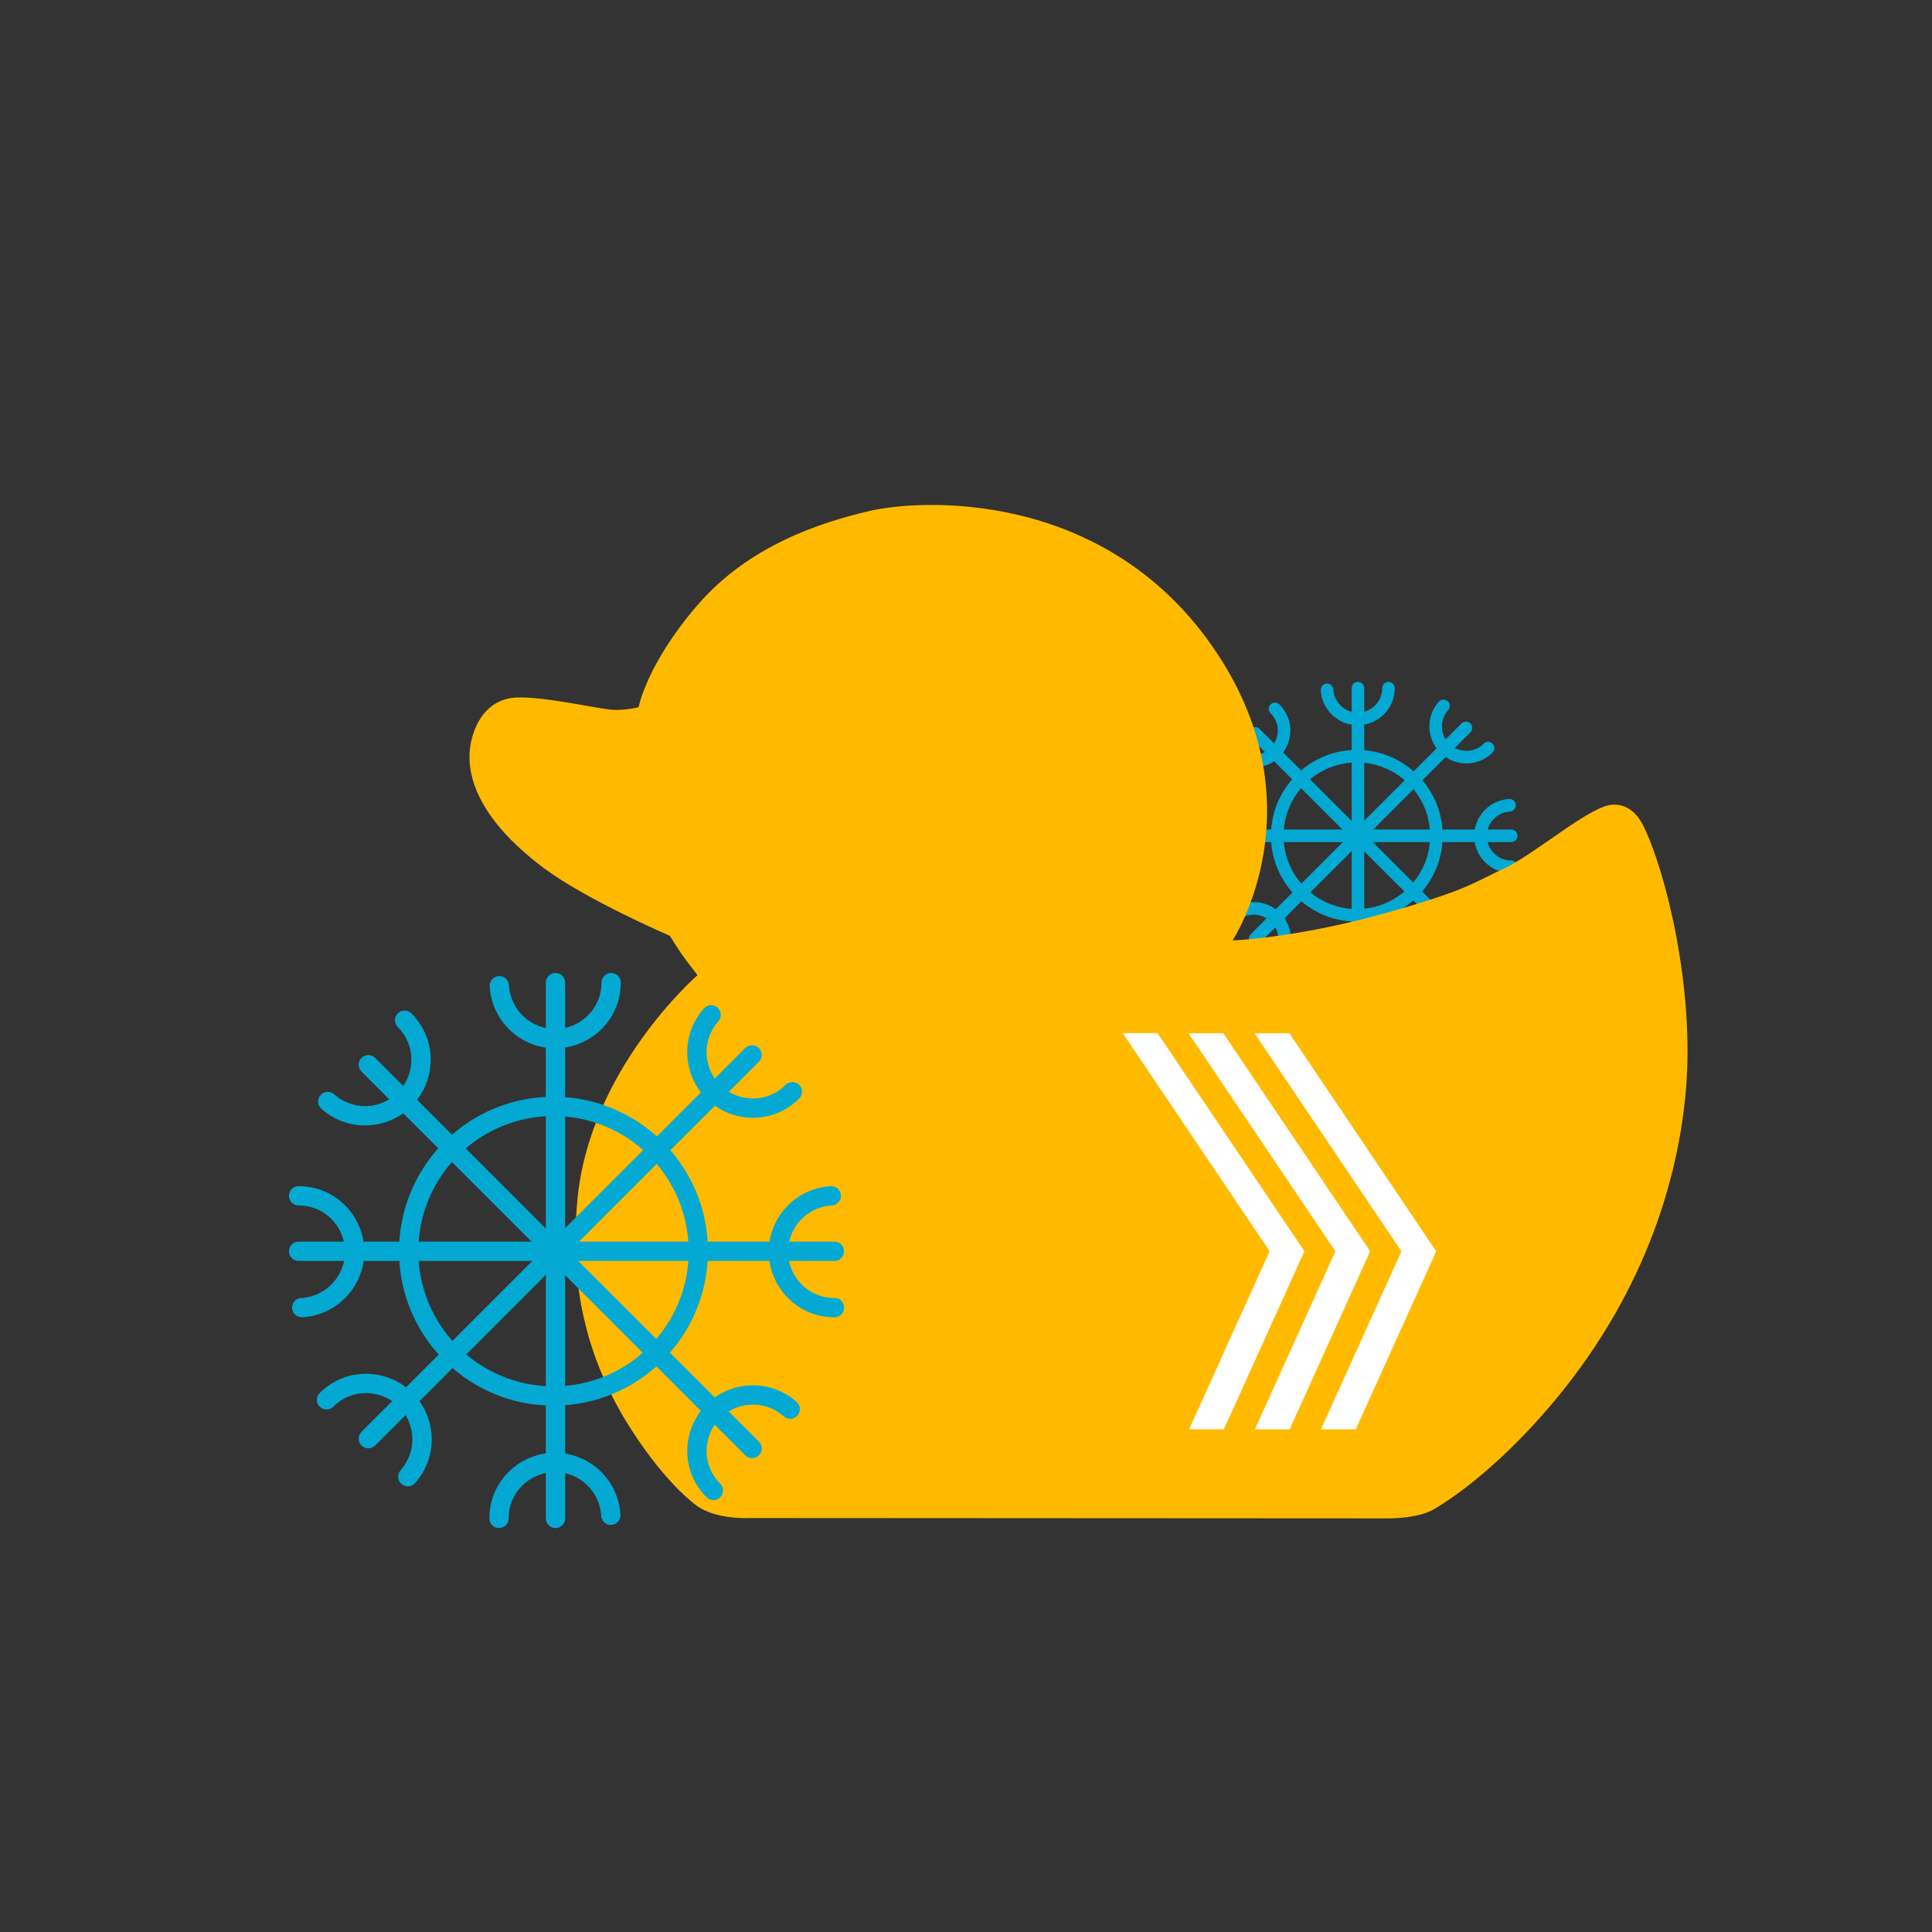 <?xml version="1.0" encoding="utf-8"?>
<!-- Generator: Adobe Illustrator 24.0.3, SVG Export Plug-In . SVG Version: 6.00 Build 0)  -->
<svg version="1.1" id="Layer_1" xmlns="http://www.w3.org/2000/svg" xmlns:xlink="http://www.w3.org/1999/xlink" x="0px" y="0px"
	 viewBox="0 0 6000 6000" style="enable-background:new 0 0 6000 6000;" xml:space="preserve">
<rect x="0" y="0" width="6000" height="6000" fill="#333333" stroke="none"/>
<style type="text/css">
	.st0{fill:#03A9D2;}
	.st1{fill:#FFBA00;}
	.st2{fill:#FFFFFF;}
</style>
<g>
	<path class="st0" d="M4213.8,2348.3v19.5c31.5,0,61.4,6.4,88.6,17.9c40.8,17.3,75.6,46.2,100.2,82.5c12.3,18.2,22,38.2,28.6,59.6
		c6.6,21.4,10.2,44.1,10.2,67.7c0,31.5-6.4,61.4-17.9,88.6c-17.3,40.8-46.2,75.6-82.5,100.2c-18.2,12.3-38.2,22-59.6,28.6
		c-21.4,6.6-44.1,10.2-67.7,10.2c-31.5,0-61.4-6.4-88.6-17.9c-40.8-17.3-75.6-46.2-100.2-82.5c-12.3-18.2-22-38.2-28.6-59.6
		c-6.6-21.4-10.2-44.1-10.2-67.7c0-31.5,6.4-61.4,17.9-88.6c17.3-40.8,46.2-75.6,82.5-100.2c18.2-12.3,38.2-22,59.6-28.6
		c21.4-6.6,44.1-10.2,67.7-10.2V2348.3v-19.5c-36.8,0-71.9,7.5-103.8,21c-47.9,20.3-88.6,54-117.3,96.6
		c-14.4,21.3-25.8,44.7-33.6,69.8c-7.8,25.1-12,51.7-12,79.3c0,36.8,7.5,71.9,21,103.8c20.3,47.9,54,88.6,96.6,117.3
		c21.3,14.4,44.7,25.8,69.8,33.6c25.1,7.8,51.7,12,79.3,12c36.8,0,71.9-7.5,103.8-21c47.9-20.3,88.6-54,117.3-96.6
		c14.4-21.3,25.8-44.7,33.6-69.8c7.8-25.1,12-51.7,12-79.3c0-36.8-7.5-71.9-21-103.8c-20.3-47.9-54-88.6-96.6-117.3
		c-21.3-14.4-44.7-25.8-69.8-33.6c-25.1-7.8-51.7-12-79.3-12V2348.3z"/>
	<path class="st0" d="M4236.7,3051.6V2137c0-10.8-8.7-19.5-19.5-19.5c-10.8,0-19.5,8.7-19.5,19.5v914.5c0,10.8,8.7,19.5,19.5,19.5
		C4227.9,3071.1,4236.7,3062.3,4236.7,3051.6"/>
	<path class="st0" d="M3778.8,2615.2h914.5c10.8,0,19.5-8.7,19.5-19.5c0-10.8-8.7-19.5-19.5-19.5h-914.5c-10.8,0-19.5,8.7-19.5,19.5
		C3759.3,2606.4,3768,2615.2,3778.8,2615.2"/>
	<path class="st0" d="M4566.6,2918.5l-655-655c-7.6-7.6-20-7.6-27.6,0s-7.6,20,0,27.6l655,655c7.6,7.6,20,7.6,27.6,0
		S4574.2,2926.1,4566.6,2918.5"/>
	<path class="st0" d="M3911.5,2929.2l655-655c7.6-7.6,7.6-20,0-27.6s-20-7.6-27.6,0l-655,655c-7.6,7.6-7.6,20,0,27.6
		S3903.9,2936.8,3911.5,2929.2"/>
	<path class="st0" d="M3778.8,2520.5c11.3,0,21.5,2.3,30.6,6.3c6.9,3,13.1,7,18.7,11.8c8.3,7.2,15.1,16.1,19.7,26.1
		c4.6,10,7.1,20.9,7.1,32c0,6.3-0.8,12.6-2.5,19c-1.7,6.3-4.2,12.6-7.8,18.9c-12.8,22.2-36,36.5-61.6,37.9
		c-10.8,0.6-19,9.8-18.4,20.6c0.6,10.8,9.8,19,20.6,18.4c38.7-2.2,73.8-23.7,93.2-57.3c5.3-9.2,9.2-18.7,11.8-28.3
		c2.6-9.6,3.8-19.4,3.8-29c0-15.1-3-29.8-8.5-43.4c-8.3-20.4-22.3-38.2-40.6-51.1c-9.2-6.4-19.4-11.6-30.5-15.2
		c-11.1-3.6-23-5.5-35.5-5.5c-10.8,0-19.5,8.7-19.5,19.5C3759.3,2511.8,3768,2520.5,3778.8,2520.5L3778.8,2520.5z"/>
	<path class="st0" d="M3945.9,2215.1c7.7,7.7,13.3,16.3,16.9,25.3c3.6,9,5.4,18.5,5.4,28c0,16.3-5.2,32.5-14.8,45.6
		c-4.8,6.6-10.7,12.4-17.6,17.2c-6.9,4.8-14.9,8.6-23.9,11c-6.5,1.7-13.1,2.6-19.7,2.6c-9.2,0-18.4-1.7-27-4.9
		c-8.6-3.3-16.6-8.1-23.7-14.4c-8-7.2-20.4-6.5-27.5,1.5c-7.2,8-6.5,20.4,1.5,27.5c10.7,9.5,22.9,16.9,35.9,21.8
		c13,4.9,26.8,7.5,40.8,7.5c9.9,0,19.9-1.3,29.8-3.9c13.4-3.6,25.5-9.3,36-16.6c15.9-11,28.2-25.6,36.5-41.9
		c8.3-16.4,12.7-34.5,12.7-52.9c0-14.3-2.7-28.8-8.3-42.6c-5.6-13.8-14.1-26.9-25.5-38.3c-7.6-7.6-20-7.6-27.6,0
		C3938.3,2195.1,3938.3,2207.5,3945.9,2215.1L3945.9,2215.1z"/>
	<path class="st0" d="M4292.7,2137c0,11.3-2.3,21.5-6.3,30.6c-3,6.9-7,13.1-11.8,18.7c-7.2,8.3-16.1,15.1-26.1,19.7
		c-10,4.6-20.9,7.1-32,7.1c-6.3,0-12.6-0.8-19-2.5c-6.3-1.7-12.6-4.2-18.9-7.8c-22.2-12.8-36.5-36-37.9-61.6
		c-0.6-10.8-9.8-19-20.6-18.4c-10.8,0.6-19,9.8-18.4,20.6c2.2,38.7,23.7,73.8,57.3,93.2c9.2,5.3,18.7,9.2,28.3,11.8
		c9.6,2.6,19.4,3.8,29,3.8c15.1,0,29.8-3,43.4-8.5c20.4-8.3,38.2-22.3,51.1-40.6c6.4-9.2,11.6-19.4,15.2-30.5
		c3.6-11.1,5.5-23,5.5-35.5c0-10.8-8.7-19.5-19.5-19.5C4301.4,2117.5,4292.7,2126.3,4292.7,2137L4292.7,2137z"/>
	<path class="st0" d="M4607.8,2309.5c-7.8,7.7-16.3,13.3-25.3,16.9c-9,3.6-18.5,5.4-28,5.4c-16.3,0-32.5-5.2-45.6-14.8
		c-6.6-4.8-12.4-10.7-17.2-17.6c-4.8-6.9-8.6-14.9-11-23.9c-1.7-6.5-2.6-13.1-2.6-19.7c0-9.2,1.7-18.4,4.9-27
		c3.3-8.6,8.1-16.6,14.4-23.7c7.2-8,6.5-20.4-1.5-27.5c-8-7.2-20.4-6.5-27.5,1.5c-9.5,10.7-16.9,22.9-21.8,35.9
		c-4.9,13-7.5,26.8-7.5,40.8c0,9.9,1.3,19.9,3.9,29.8c3.6,13.4,9.3,25.5,16.6,36c11,15.9,25.6,28.2,41.9,36.5
		c16.4,8.3,34.5,12.7,52.9,12.7c14.3,0,28.8-2.7,42.6-8.3c13.8-5.6,26.9-14.1,38.3-25.5c7.6-7.6,7.6-20,0-27.6
		C4627.8,2301.9,4615.4,2301.9,4607.8,2309.5L4607.8,2309.5z"/>
	<path class="st0" d="M4693.3,2672.3c-11.3,0-21.5-2.3-30.6-6.3c-6.9-3-13.1-7-18.7-11.8c-8.3-7.2-15.1-16.1-19.7-26.1
		c-4.6-10-7.1-20.9-7.1-32c0-6.3,0.8-12.6,2.5-19c1.7-6.3,4.2-12.6,7.8-18.9l0,0c12.8-22.2,36-36.5,61.6-37.9
		c10.8-0.6,19-9.8,18.4-20.6c-0.6-10.8-9.8-19-20.6-18.4c-38.7,2.2-73.8,23.7-93.2,57.3l0,0c-5.3,9.2-9.2,18.7-11.8,28.3
		c-2.6,9.6-3.8,19.4-3.8,29c0,15.1,3,29.8,8.5,43.4c8.3,20.4,22.3,38.2,40.6,51.1c9.2,6.4,19.4,11.6,30.5,15.2
		c11.1,3.6,23,5.5,35.5,5.5c10.8,0,19.5-8.7,19.5-19.5C4712.8,2681.1,4704.1,2672.3,4693.3,2672.3L4693.3,2672.3z"/>
	<path class="st0" d="M4500.4,2990.1c-7.7-7.8-13.3-16.3-16.9-25.3c-3.6-9-5.4-18.5-5.4-28c0-16.3,5.2-32.5,14.8-45.6
		c4.8-6.6,10.7-12.4,17.6-17.2c6.9-4.8,14.9-8.6,23.9-11c6.5-1.7,13.1-2.6,19.7-2.6c9.2,0,18.4,1.7,27,4.9
		c8.6,3.3,16.6,8.1,23.7,14.4c8,7.2,20.4,6.5,27.5-1.5c7.2-8,6.5-20.4-1.5-27.5c-10.7-9.5-22.9-16.9-35.9-21.8
		c-13-4.9-26.8-7.5-40.8-7.5c-9.9,0-19.9,1.3-29.8,3.9c-13.4,3.6-25.5,9.3-36,16.6c-15.9,11-28.2,25.6-36.5,41.9
		c-8.3,16.4-12.7,34.5-12.7,52.9c0,14.3,2.7,28.8,8.3,42.6c5.6,13.8,14.1,26.9,25.5,38.3c7.6,7.6,20,7.6,27.6,0
		C4508,3010.1,4508,2997.7,4500.4,2990.1L4500.4,2990.1z"/>
	<path class="st0" d="M4140.3,3051.6c0-11.3,2.3-21.5,6.3-30.6c3-6.9,7-13.1,11.8-18.7c7.2-8.3,16.1-15.1,26.1-19.7
		c10-4.6,20.9-7.1,32-7.1c6.3,0,12.7,0.8,19,2.5c6.3,1.7,12.6,4.2,18.9,7.8c22.2,12.8,36.5,36,37.9,61.6c0.6,10.8,9.8,19,20.6,18.4
		c10.8-0.6,19-9.8,18.4-20.6c-2.2-38.7-23.7-73.8-57.3-93.2c-9.2-5.3-18.7-9.2-28.3-11.8c-9.6-2.6-19.4-3.8-29-3.8
		c-15.1,0-29.8,3-43.4,8.5c-20.4,8.3-38.2,22.3-51.1,40.6c-6.4,9.2-11.6,19.4-15.2,30.5c-3.6,11.1-5.5,23-5.5,35.5
		c0,10.8,8.7,19.5,19.5,19.5C4131.6,3071.1,4140.3,3062.3,4140.3,3051.6L4140.3,3051.6z"/>
	<path class="st0" d="M3840.2,2862.9c7.8-7.7,16.3-13.3,25.3-16.9c9-3.6,18.5-5.4,28-5.4c16.3,0,32.5,5.2,45.6,14.8
		c6.6,4.8,12.4,10.7,17.2,17.6c4.8,6.9,8.6,14.9,11,23.9c1.7,6.5,2.6,13.1,2.6,19.7c0,9.2-1.7,18.4-4.9,27
		c-3.3,8.6-8.1,16.6-14.4,23.7c-7.2,8-6.5,20.4,1.5,27.5c8,7.2,20.4,6.5,27.5-1.5c9.5-10.7,16.9-22.9,21.8-35.9
		c4.9-13,7.5-26.8,7.5-40.8c0-9.9-1.3-19.9-3.9-29.8c-3.6-13.4-9.3-25.5-16.6-36c-11-15.9-25.6-28.2-41.9-36.5
		c-16.4-8.3-34.5-12.7-52.9-12.7c-14.3,0-28.8,2.7-42.6,8.3c-13.8,5.6-26.9,14.1-38.3,25.5c-7.6,7.6-7.6,20,0,27.6
		C3820.3,2870.6,3832.6,2870.6,3840.2,2862.9L3840.2,2862.9z"/>
	<path class="st1" d="M2329.1,4714.4l1974,1.1c0,0,97.2,2.6,149.5-28.1c78.8-46.1,199.4-138.7,330.6-285.5
		c294.4-329.5,423.9-692.5,452.3-1013.4c28.4-320.9-63.8-687.4-132.4-824.7c-32-63.9-82.1-73.4-121.2-59.1
		c-83,30.5-222.3,151.5-314.5,194.2c-92.7,43-113,67.1-379.6,140.8c-266.6,73.6-459.9,81-459.9,81s278.6-423.5-62.9-913.5
		c-341.4-490-907.8-456.6-1063.3-420.6c-155.4,36-376.4,108.3-535.1,292c-158.7,183.7-183.3,317.6-183.3,317.6s-47.7,12.7-92,7.1
		c-59.5-7.5-230-45.1-300.5-36c-77.3,9.9-117,76.4-129.3,144.1c-14.2,78.3,6.6,219.3,227.8,384.8c131,98,390.9,210,390.9,210
		s24.6,39.6,37.8,58.4c15.5,21.9,48.3,63.8,48.3,63.8s-337.1,291.8-373.4,701.2c-12.4,139.4-19.1,380.3,129.6,646.9
		c48.6,87.2,144.4,226.3,239.9,298.6C2222.8,4720.7,2329.1,4714.4,2329.1,4714.4z"/>
	<polygon class="st2" points="4352.7,3886.1 4459.9,3886.1 4210.1,4438.6 4102.9,4438.6 	"/>
	<polygon class="st2" points="4352.7,3886.1 4352.7,3886.5 4459.3,3886.5 4209.8,4438.2 4103.5,4438.2 4353,3886.3 4352.7,3886.1 
		4352.7,3886.5 4352.7,3886.1 4352.4,3886 4102.3,4438.9 4210.3,4438.9 4460.4,3885.7 4352.5,3885.7 4352.4,3886 	"/>
	<polygon class="st2" points="4003.9,3209.1 3896.8,3209.1 4352.7,3886.1 4459.8,3886.1 	"/>
	<polygon class="st2" points="4003.9,3209.1 4003.9,3208.7 3896.1,3208.7 4352.5,3886.5 4460.5,3886.5 4004.1,3208.7 4003.9,3208.7 
		4003.9,3209.1 4003.6,3209.3 4459.1,3885.7 4352.9,3885.7 3897.5,3209.5 4003.9,3209.5 4003.9,3209.1 4003.6,3209.3 	"/>
	<polygon class="st2" points="4147.6,3886 4254.7,3886 4004.9,4438.5 3897.8,4438.5 	"/>
	<polygon class="st2" points="4147.6,3886 4147.6,3886.4 4254.2,3886.4 4004.7,4438.1 3898.4,4438.1 4147.9,3886.2 4147.6,3886 
		4147.6,3886.4 4147.6,3886 4147.2,3885.9 3897.2,4438.9 4005.2,4438.9 4255.3,3885.7 4147.3,3885.7 4147.2,3885.9 	"/>
	<polygon class="st2" points="3798.8,3209 3691.7,3209 4147.6,3886 4254.7,3886 	"/>
	<polygon class="st2" points="3798.8,3209 3798.8,3208.7 3691,3208.7 4147.4,3886.4 4255.4,3886.4 3799,3208.7 3798.8,3208.7 
		3798.8,3209 3798.5,3209.2 4254,3885.6 4147.8,3885.6 3692.4,3209.4 3798.8,3209.4 3798.8,3209 3798.5,3209.2 	"/>
	<polygon class="st2" points="3943.4,3885.8 4050.5,3885.8 3800.7,4438.2 3693.6,4438.2 	"/>
	<polygon class="st2" points="3943.4,3885.8 3943.4,3886.2 4049.9,3886.2 3800.5,4437.9 3694.1,4437.9 3943.7,3885.9 3943.4,3885.8 
		3943.4,3886.2 3943.4,3885.8 3943,3885.6 3693,4438.6 3800.9,4438.6 4051.1,3885.4 3943.1,3885.4 3943,3885.6 	"/>
	<polygon class="st2" points="3594.6,3208.8 3487.4,3208.8 3943.4,3885.8 4050.5,3885.8 	"/>
	<polygon class="st2" points="3594.6,3208.8 3594.6,3208.4 3486.7,3208.4 3943.2,3886.1 4051.2,3886.1 3594.8,3208.4 3594.6,3208.4 
		3594.6,3208.8 3594.3,3209 4049.8,3885.4 3943.6,3885.4 3488.1,3209.2 3594.6,3209.2 3594.6,3208.8 3594.3,3209 	"/>
	<path class="st0" d="M1718.9,3436v30c58,0,113.2,11.7,163.4,33c75.3,31.8,139.4,85.1,184.7,152.1c22.6,33.5,40.5,70.4,52.8,109.8
		c12.3,39.4,18.9,81.3,18.9,124.8c0,58-11.7,113.2-33,163.4c-31.8,75.3-85.1,139.4-152.1,184.7c-33.5,22.6-70.4,40.5-109.8,52.8
		c-39.4,12.3-81.3,18.9-124.8,18.9c-58,0-113.2-11.7-163.4-33c-75.3-31.8-139.4-85.1-184.7-152.1c-22.6-33.5-40.5-70.4-52.8-109.8
		c-12.3-39.4-18.9-81.3-18.9-124.8c0-58,11.7-113.2,33-163.4c31.8-75.3,85.1-139.4,152.1-184.7c33.5-22.6,70.4-40.5,109.8-52.8
		c39.4-12.3,81.3-18.9,124.8-18.9V3436v-30c-66.2,0-129.3,13.4-186.7,37.7c-86.1,36.4-159.3,97.2-211,173.8
		c-25.9,38.3-46.3,80.5-60.4,125.6c-14,45.1-21.6,93-21.6,142.6c0,66.1,13.4,129.3,37.7,186.7c36.4,86.1,97.2,159.3,173.8,211
		c38.3,25.9,80.5,46.3,125.6,60.4c45.1,14,93,21.6,142.6,21.6c66.2,0,129.3-13.4,186.7-37.7c86.1-36.4,159.3-97.2,211-173.8
		c25.9-38.3,46.3-80.5,60.4-125.6c14-45.1,21.6-93,21.6-142.6c0-66.2-13.4-129.3-37.7-186.7c-36.4-86.1-97.2-159.3-173.8-211
		c-38.3-25.9-80.5-46.3-125.6-60.4c-45.1-14-93-21.6-142.6-21.6V3436z"/>
	<path class="st0" d="M1755.1,4715.6v-1664c0-16.6-13.4-30-30-30c-16.6,0-30,13.4-30,30v1664c0,16.6,13.4,30,30,30
		C1741.6,4745.6,1755.1,4732.1,1755.1,4715.6"/>
	<path class="st0" d="M927.4,3916h1664c16.6,0,30-13.4,30-30c0-16.6-13.4-30-30-30h-1664c-16.6,0-30,13.4-30,30
		C897.4,3902.6,910.8,3916,927.4,3916"/>
	<path class="st0" d="M2356.9,4477.3L1165,3285.4c-11.7-11.7-30.7-11.7-42.4,0c-11.7,11.7-11.7,30.7,0,42.4l1191.9,1191.9
		c11.7,11.7,30.7,11.7,42.4,0C2368.6,4508,2368.6,4489,2356.9,4477.3"/>
	<path class="st0" d="M1165,4489.1l1191.9-1191.9c11.7-11.7,11.7-30.7,0-42.4c-11.7-11.7-30.7-11.7-42.4,0L1122.6,4446.7
		c-11.7,11.7-11.7,30.7,0,42.4C1134.3,4500.8,1153.3,4500.8,1165,4489.1"/>
	<path class="st0" d="M928.6,3743.7l-1.2-29.6l0,29.6C928.2,3743.8,928.6,3743.7,928.6,3743.7l-1.2-29.6l0,29.6
		c21.2,0,40.6,4.3,58,11.9c13,5.7,24.9,13.3,35.4,22.3c15.8,13.6,28.5,30.5,37.2,49.3c8.7,18.8,13.5,39.5,13.5,60.5
		c0,11.9-1.5,24-4.7,35.9c-3.2,12-8,23.9-14.8,35.7c-12.1,21-29.1,38.2-49.2,50.6c-20,12.3-43.1,19.7-67.3,21.1
		c-16.5,0.9-29.2,15.1-28.3,31.6c0.9,16.5,15.1,29.2,31.6,28.3c34.3-1.9,67-12.4,95.4-29.9c28.4-17.5,52.5-41.9,69.7-71.7
		c9.4-16.3,16.3-33.2,20.8-50.2c4.5-17.1,6.7-34.3,6.7-51.4c0-26.7-5.3-52.8-15.1-76.8c-14.7-36.1-39.5-67.8-72-90.6
		c-16.2-11.4-34.4-20.6-54-26.9c-19.6-6.3-40.8-9.7-62.9-9.7c-0.9,0-1.3,0-1.3,0c-16.6,0.7-29.4,14.7-28.7,31.2
		C898.1,3731.6,912.1,3744.4,928.6,3743.7L928.6,3743.7z"/>
	<path class="st0" d="M1235.4,3189.7c14.6,14.6,25.1,30.8,32,47.9c6.9,17.1,10.2,35.1,10.2,53c0,15.4-2.5,30.7-7.2,45.3
		c-7.1,21.9-19.4,42.1-36.1,58.4c-8.3,8.2-17.8,15.4-28.4,21.5c-10.6,6-22.2,10.9-35,14.4c-12.3,3.3-24.8,4.9-37.2,4.9
		c-17.5,0-34.8-3.2-51-9.4c-16.3-6.2-31.5-15.3-44.8-27.2c-12.4-11-31.3-10-42.4,2.4c-11,12.4-10,31.3,2.4,42.4
		c18.9,16.9,40.5,29.9,63.5,38.6c23,8.7,47.5,13.3,72.3,13.3c17.6,0,35.3-2.3,52.7-7c23.7-6.3,45.2-16.5,63.9-29.4
		c14-9.7,26.5-21.1,37.3-33.6c16.2-18.8,28.7-40.2,37.1-63c8.4-22.8,12.8-47,12.8-71.5c0-25.4-4.7-51.1-14.6-75.5
		c-9.9-24.4-24.9-47.6-45.2-67.9c-11.7-11.7-30.7-11.7-42.4,0C1223.7,3159,1223.7,3178,1235.4,3189.7L1235.4,3189.7z"/>
	<path class="st0" d="M1867.9,3051.6h29.2l-29.2-0.3C1867.9,3051.3,1867.9,3051.4,1867.9,3051.6h29.2l-29.2-0.3
		C1867.9,3051.3,1867.9,3051.4,1867.9,3051.6c0,21.3-4.3,40.6-11.9,58c-5.7,13-13.3,24.9-22.3,35.4c-13.6,15.8-30.5,28.5-49.3,37.2
		c-18.8,8.7-39.5,13.5-60.5,13.5c-11.9,0-24-1.5-35.9-4.7c-12-3.2-23.9-8-35.7-14.8c-21-12.1-38.2-29.1-50.6-49.2
		c-12.3-20-19.7-43.1-21.1-67.3c-0.9-16.5-15.1-29.2-31.6-28.3c-16.5,0.9-29.2,15.1-28.3,31.6c1.9,34.3,12.4,67,29.9,95.4
		c17.5,28.4,41.9,52.5,71.7,69.7c16.3,9.4,33.2,16.3,50.2,20.8c17.1,4.5,34.3,6.7,51.4,6.7c26.7,0,52.8-5.3,76.8-15.1
		c36.1-14.7,67.8-39.5,90.6-72c11.4-16.2,20.6-34.4,26.9-54c6.3-19.6,9.7-40.8,9.7-62.9h-29.5l29.5,0.2c0-0.1,0-0.1,0-0.2h-29.5
		l29.5,0.2l-28.7-0.2l28.7,0.3l0-0.1l-28.7-0.2l28.7,0.3l-17.5-0.2l17.5,0.2v0l-17.5-0.2l17.5,0.2c0,0,0-0.1,0-0.3
		c0-16.6-13.4-30-30-30C1881.4,3021.6,1867.9,3035,1867.9,3051.6L1867.9,3051.6z"/>
	<path class="st0" d="M2439.7,3369.2c-14.6,14.6-30.8,25.1-47.9,32c-17.1,6.9-35.1,10.2-53,10.2c-15.4,0-30.7-2.5-45.3-7.2
		c-21.9-7.1-42.1-19.4-58.4-36.1c-8.2-8.3-15.4-17.8-21.5-28.4c-6-10.6-10.9-22.2-14.4-35c-3.3-12.3-4.9-24.8-4.9-37.2
		c0-17.5,3.2-34.8,9.4-51c6.2-16.3,15.3-31.5,27.2-44.8c11-12.4,10-31.3-2.4-42.4c-12.4-11-31.3-10-42.4,2.4
		c-16.9,18.9-29.9,40.5-38.6,63.5c-8.7,23-13.3,47.5-13.3,72.3c0,17.6,2.3,35.3,7,52.8c6.3,23.7,16.5,45.2,29.4,63.9
		c9.7,14,21.1,26.5,33.6,37.3c18.8,16.2,40.2,28.7,63,37.1c22.8,8.4,47,12.8,71.5,12.8c25.4,0,51.1-4.7,75.5-14.6
		c24.4-9.9,47.6-24.9,67.9-45.2c11.7-11.7,11.7-30.7,0-42.4C2470.4,3357.5,2451.4,3357.5,2439.7,3369.2L2439.7,3369.2z"/>
	<path class="st0" d="M2591.4,4031v29.1l0.3-29.1C2591.7,4031,2591.6,4031,2591.4,4031v29.1l0.3-29.1
		C2591.7,4031,2591.6,4031,2591.4,4031c-21.3,0-40.6-4.3-58-11.9c-13-5.7-24.9-13.3-35.4-22.3c-15.8-13.6-28.5-30.5-37.2-49.3
		c-8.7-18.8-13.5-39.5-13.5-60.5c0-11.9,1.5-24,4.7-35.9c3.2-12,8-23.9,14.8-35.7c12.1-21,29.1-38.2,49.2-50.6
		c20-12.3,43.1-19.7,67.3-21.1c16.5-0.9,29.2-15.1,28.3-31.6c-0.9-16.5-15.1-29.2-31.6-28.3c-34.3,1.9-67,12.4-95.4,29.9
		c-28.4,17.5-52.5,41.9-69.7,71.7c-9.4,16.3-16.3,33.2-20.8,50.2c-4.5,17.1-6.7,34.3-6.7,51.4c0,26.7,5.3,52.8,15.1,76.8
		c14.7,36.1,39.5,67.8,72,90.6c16.2,11.4,34.4,20.6,54,26.9c19.6,6.3,40.8,9.7,62.9,9.7v-29.5l-0.2,29.5c0,0,0.1,0,0.2,0v-29.5
		l-0.2,29.5l0.2-28.6l-0.3,28.6l0.1,0l0.2-28.6l-0.3,28.6l0,0c0,0,0.1,0,0.3,0c16.6,0,30-13.4,30-30S2608,4031,2591.4,4031
		L2591.4,4031z"/>
	<path class="st0" d="M2236.6,4607.6c-14.6-14.6-25.1-30.8-32-47.9c-6.9-17.1-10.2-35.1-10.2-53c0-15.4,2.5-30.7,7.2-45.3
		c7.1-21.9,19.4-42.1,36.1-58.4c8.3-8.2,17.8-15.4,28.4-21.5c10.6-6,22.2-10.9,35-14.4c12.3-3.3,24.8-4.9,37.2-4.9
		c17.5,0,34.8,3.2,51,9.4c16.3,6.2,31.5,15.3,44.8,27.2c12.4,11,31.3,10,42.4-2.4c11-12.4,10-31.3-2.4-42.4
		c-18.9-16.9-40.5-29.9-63.5-38.6c-23-8.7-47.5-13.3-72.3-13.3c-17.6,0-35.3,2.3-52.8,7c-23.7,6.3-45.2,16.5-63.9,29.4
		c-14,9.7-26.5,21.1-37.3,33.6c-16.2,18.8-28.7,40.2-37.1,63c-8.4,22.8-12.8,47-12.8,71.5c0,25.4,4.7,51.1,14.6,75.5
		c9.9,24.4,24.9,47.6,45.2,67.9c11.7,11.7,30.7,11.7,42.4,0C2248.3,4638.3,2248.3,4619.4,2236.6,4607.6L2236.6,4607.6z"/>
	<path class="st0" d="M1579.7,4715l-29.1,0.6h29.1C1579.7,4715.1,1579.7,4715,1579.7,4715l-29.1,0.6h29.1c0-21.2,4.3-40.6,11.9-58
		c5.7-13,13.3-24.9,22.3-35.4c13.6-15.8,30.5-28.5,49.3-37.2c18.8-8.7,39.5-13.5,60.5-13.5c11.9,0,24,1.5,35.9,4.7
		c12,3.2,23.9,8,35.7,14.8c21,12.1,38.2,29.1,50.6,49.2c12.3,20,19.7,43.1,21.1,67.3c0.9,16.5,15.1,29.2,31.6,28.3
		c16.5-0.9,29.2-15.1,28.3-31.6c-1.9-34.3-12.4-67-29.9-95.4c-17.5-28.4-41.9-52.5-71.7-69.7c-16.3-9.4-33.2-16.3-50.2-20.8
		c-17.1-4.5-34.3-6.7-51.4-6.7c-26.7,0-52.8,5.3-76.8,15.1c-36.1,14.7-67.8,39.5-90.6,72c-11.4,16.2-20.6,34.4-26.9,54
		c-6.3,19.6-9.7,40.8-9.7,62.9c0,0.4,0,0.6,0,0.6c0.3,16.6,14,29.7,30.6,29.4C1566.9,4745.2,1580,4731.5,1579.7,4715L1579.7,4715z"
		/>
	<path class="st0" d="M1035.3,4368.5c14.6-14.6,30.8-25.1,47.9-32c17.1-6.9,35.1-10.2,53-10.2c15.4,0,30.7,2.5,45.3,7.2
		c21.9,7.1,42.1,19.4,58.4,36.1c8.2,8.3,15.4,17.8,21.5,28.4c6,10.6,10.9,22.2,14.4,35c3.3,12.3,4.9,24.8,4.9,37.2
		c0,17.5-3.2,34.8-9.4,51c-6.2,16.3-15.3,31.5-27.2,44.8c-11,12.4-10,31.3,2.4,42.4c12.4,11,31.3,10,42.4-2.4
		c16.9-18.9,29.9-40.5,38.6-63.5c8.7-23,13.3-47.5,13.3-72.3c0-17.6-2.3-35.3-7-52.7c-6.3-23.7-16.5-45.2-29.4-63.9
		c-9.7-14-21.1-26.5-33.6-37.3c-18.8-16.2-40.2-28.7-63-37.1c-22.8-8.4-47-12.8-71.5-12.8c-25.4,0-51.1,4.7-75.5,14.6
		c-24.4,9.9-47.6,24.9-67.9,45.2c-11.7,11.7-11.7,30.7,0,42.4C1004.6,4380.2,1023.6,4380.2,1035.3,4368.5L1035.3,4368.5z"/>
</g>
</svg>
